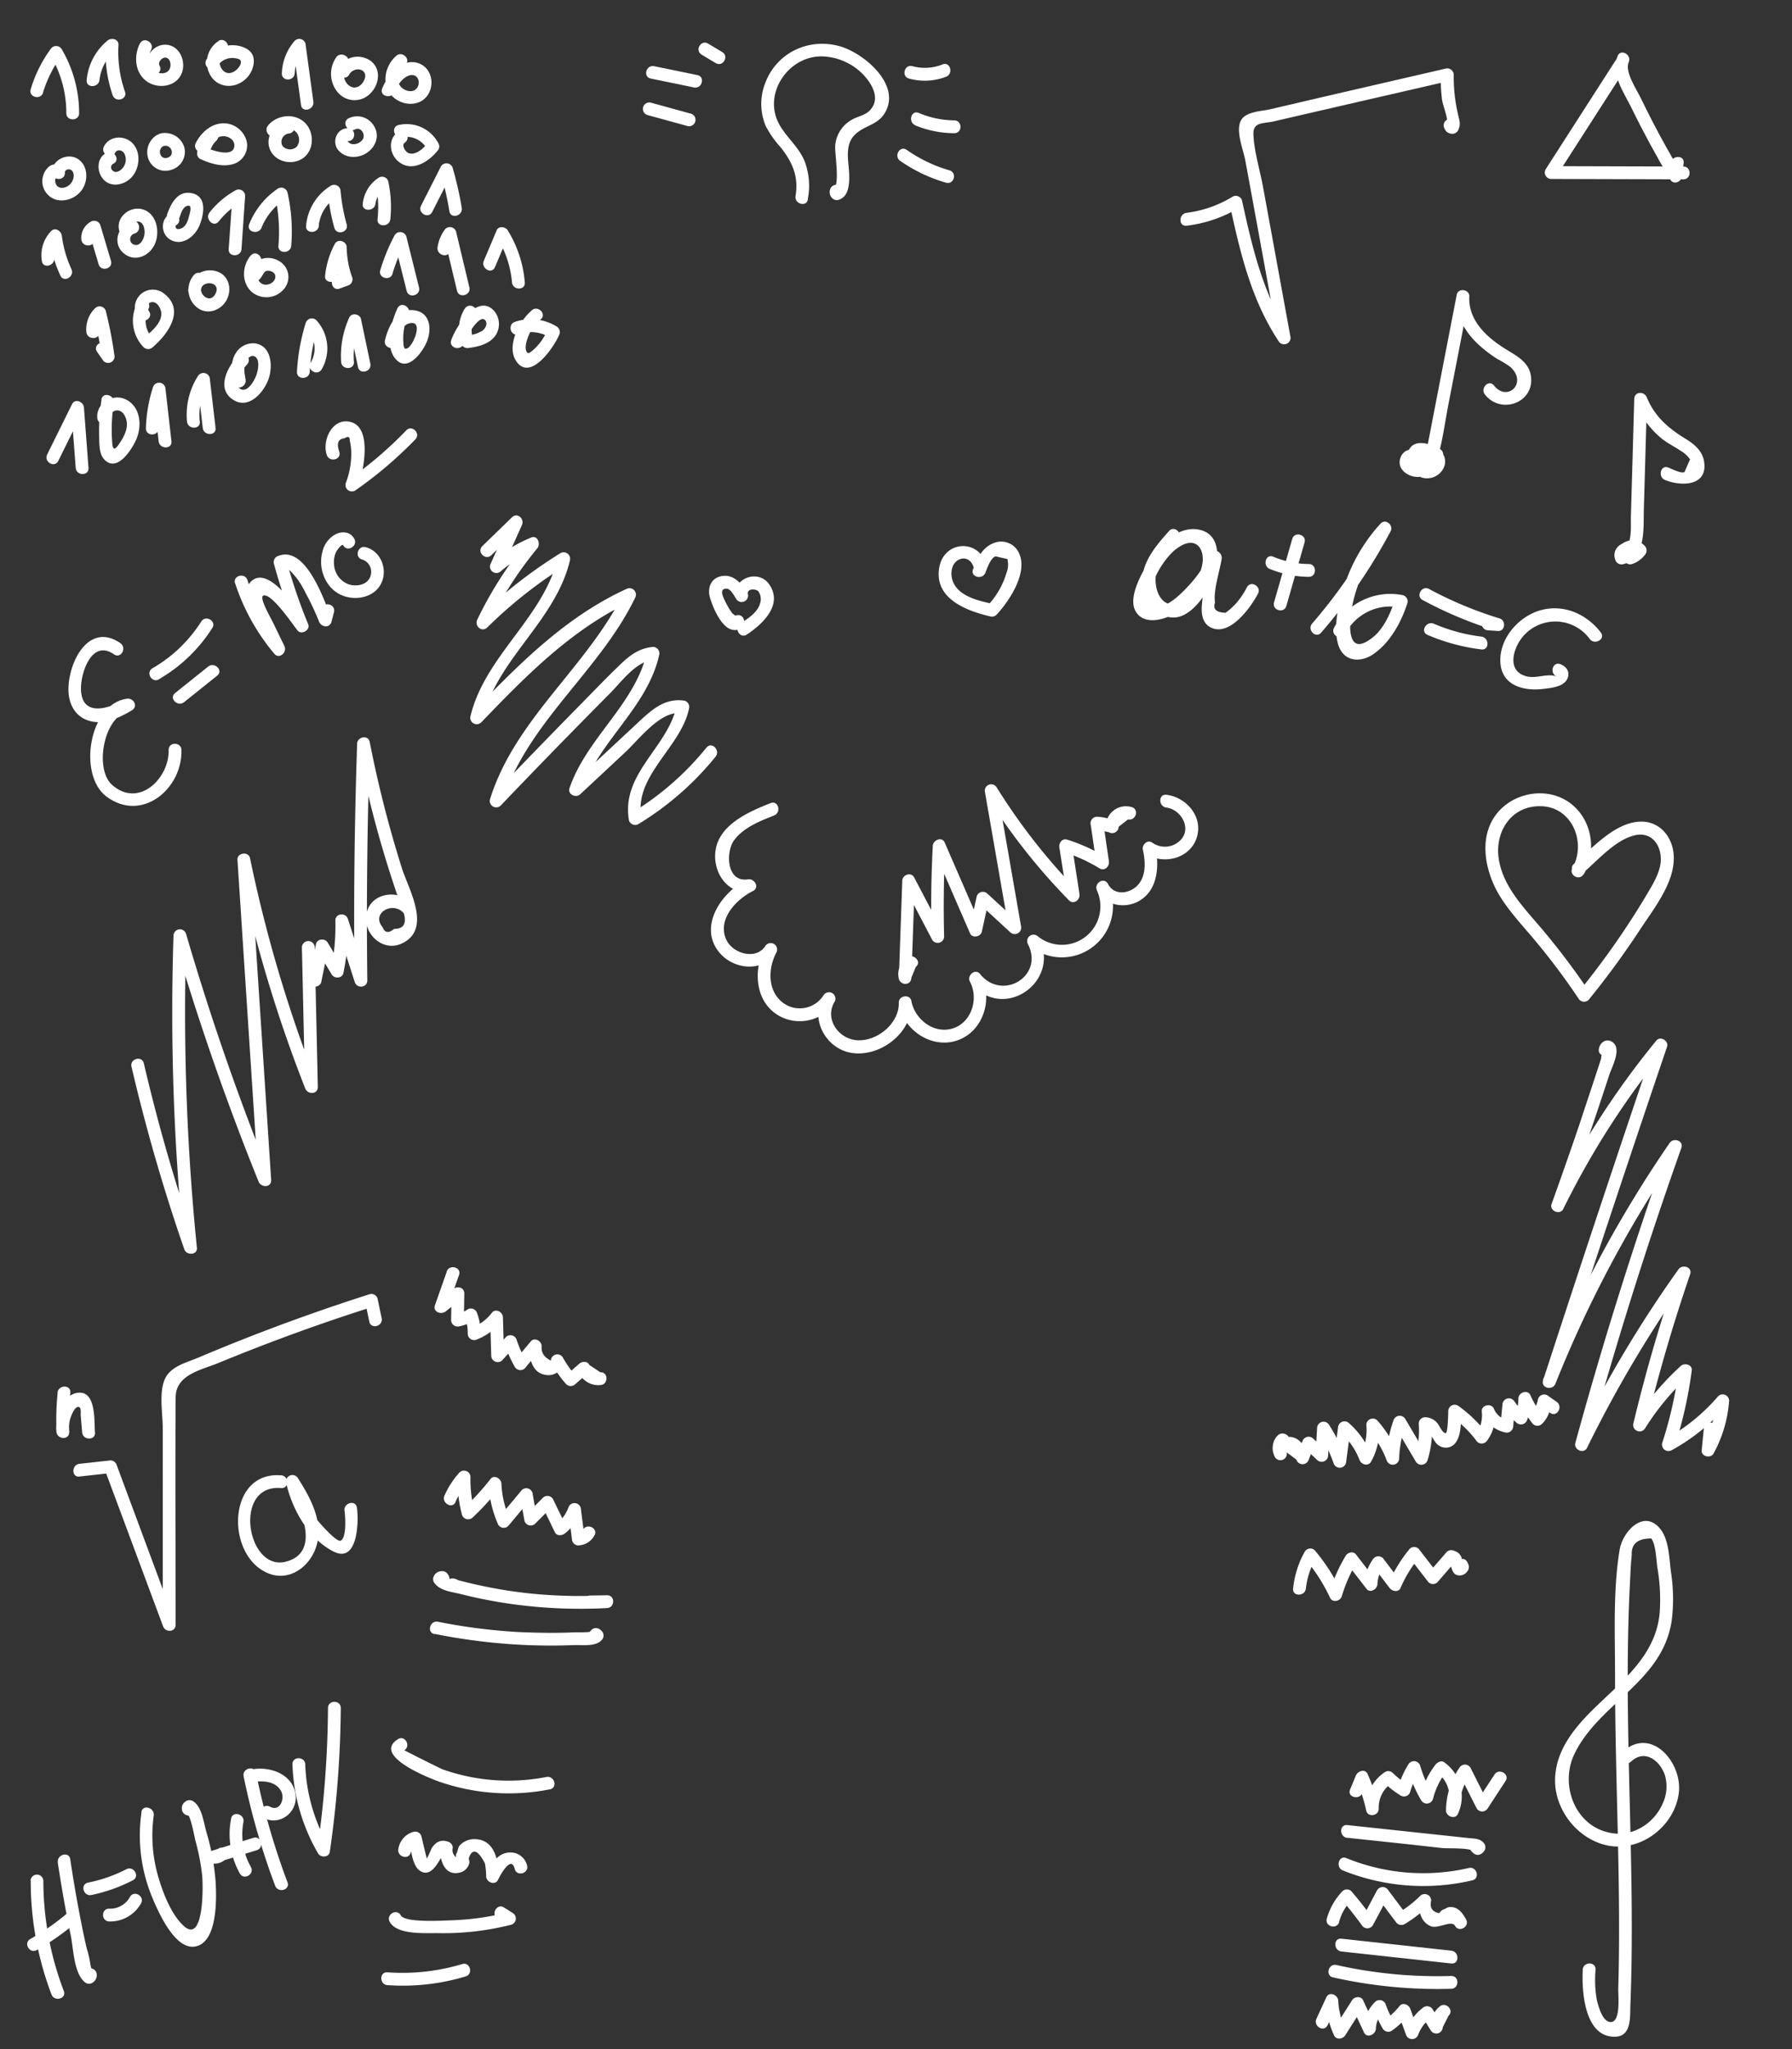 <svg xmlns="http://www.w3.org/2000/svg" viewBox="0 0 525 600"><rect x="0" y="0" width="525" height="600" fill="#333333" stroke="none"/><defs><style>.cls-1{fill:#fff;}.cls-2{fill:none;}</style></defs><title>piotrek</title><g id="Warstwa_2" data-name="Warstwa 2"><g id="Warstwa_1-2" data-name="Warstwa 1"><path class="cls-1" d="M35.37,188.38C26,181.85,20,193.93,20.05,201.93c0,3.61,1.49,7.15,4.94,8.72,4.57,2.07,9.65-.26,13.61-2.63,2-1.17.55-3.71-1.44-3.43-11.16,1.56-14.37,22.33-6,28.63,10.39,7.79,22.31-2.26,22-13.62-.06-2.41-3.81-2.42-3.75,0,.2,8.38-8.84,17.18-16.63,10.17-5.25-4.72-2.34-20.51,5.29-21.58l-1.44-3.43c-4.46,2.67-12.65,5.44-12.91-2.85-.15-4.8,3.12-14.91,9.68-10.31,2,1.39,3.86-1.86,1.89-3.24Z"/><path class="cls-1" d="M53.93,205.6l9.71-7.77c1.88-1.51-.78-4.15-2.65-2.65l-9.71,7.77c-1.88,1.51.78,4.15,2.65,2.65Z"/><path class="cls-1" d="M46.57,198.88a45.48,45.48,0,0,0,15.63-15c1.3-2-1.94-3.93-3.24-1.89a41.39,41.39,0,0,1-14.28,13.68c-2.09,1.21-.2,4.45,1.89,3.24Z"/><path class="cls-1" d="M68.91,170.85a61.57,61.57,0,0,0,11.47,20.59c1.45,1.72,3.82-.47,2.94-2.27L80,182.32c-.73-1.5-4.21-7.47-2.84-7.93,2.35-.79,8.4,8.18,10,10.21,1.13,1.44,3.84-.13,3.13-1.82a155.3,155.3,0,0,1-6.37-18.7L83,166.19c1.14-.53,3.56,2.66,4.2,3.47a27.92,27.92,0,0,1,2.29,3.88,77.07,77.07,0,0,1,4,8.52c.65,1.6,3.1,1.95,3.62,0l.73-2.79c.61-2.34-3-3.33-3.62-1l-.73,2.79h3.62c-2.14-5.33-7.67-22-16-18.1a1.89,1.89,0,0,0-.86,2.12,155.3,155.3,0,0,0,6.37,18.7l3.13-1.82c-2.44-3.13-10.83-16.55-16.09-11.8-2,1.79-1.33,4.57-.46,6.78,1.91,4.83,4.57,9.47,6.84,14.14L83,188.79a56.6,56.6,0,0,1-10.51-18.94c-.75-2.28-4.37-1.31-3.62,1Z"/><path class="cls-1" d="M103.79,157.77c-1.06-2-3.29-2.28-5.24-1.45a7.69,7.69,0,0,0-4.1,5.3c-1.27,4.71.74,10.24,5.22,12.46,4.19,2.07,10.2,1,12.17-3.6,1.71-4-.37-9.16-4.72-10.26-2.34-.59-3.34,3-1,3.62a3.78,3.78,0,0,1,2.36,5c-.91,2.53-4.17,3-6.43,2.23a6.62,6.62,0,0,1-4.18-5.66,7.29,7.29,0,0,1,.57-3.74c.25-.57,1.79-2.58,2.12-2,1.13,2.14,4.36.24,3.24-1.89Z"/><path class="cls-1" d="M99.4,132.24c-.62-1.73-.78-3.71,1.52-3.9q1.61-1,1.53.58a15.91,15.91,0,0,1,.45,3.54,23.81,23.81,0,0,1-1.63,9.08,1.89,1.89,0,0,0,2.75,2.12,119.8,119.8,0,0,0,17.66-15c1.68-1.74-1-4.39-2.65-2.65a114.85,114.85,0,0,1-16.9,14.44l2.75,2.12c1.51-4.11,4.39-17.29-2.12-19-5.43-1.43-8.5,5.48-7,9.7.81,2.25,4.43,1.28,3.62-1Z"/><path class="cls-1" d="M347.64,66.09A38.74,38.74,0,0,0,363,60.85l-2.75-1.12c3,14,6.32,28.09,14.35,40.18a1.88,1.88,0,0,0,3.43-1.44l-5.58-30.52L370,54.59c-.9-4.91-2.6-10.28-2.79-15.26-.14-3.69,2.91-3.09,5.88-3.77l7.61-1.76,13.32-3.07,30.44-7-2.37-1.81a50.2,50.2,0,0,0,.4,7.39c.22,1.58,2,5.86,1.36,7.07L426,35.5l.62.71-.86,2.12.29-.21c1.95-1.39.08-4.64-1.89-3.24l-.29.21a1.92,1.92,0,0,0-.86,2.12c.44,1.07.8,1.66,2,1.91a1.92,1.92,0,0,0,2.12-.86c.94-1.81.45-2.88,0-4.87a47.85,47.85,0,0,1-1.23-11.49,1.9,1.9,0,0,0-2.37-1.81L389.25,28l-17.12,4c-2.59.6-7.39.63-8.68,3.47-1.42,3.12.82,8.42,1.4,11.59L368,64.18l6.45,35.29L377.87,98c-7.85-11.83-11-25.6-14-39.29a1.89,1.89,0,0,0-2.75-1.12,34,34,0,0,1-13.5,4.73c-2.36.3-2.39,4.05,0,3.75Z"/><path class="cls-1" d="M342.48,155.51c-3.88,4.33-8.38,9.52-7.8,15.76.43,4.66,4.28,9.73,9.35,9.54,9.34-.34,18.92-23.58,7.13-25.74-5.3-1-10.26,3.26-13.1,7.22-2.56,3.57-7.65,11.81-5.55,16.31,2,4.33,7.75,3.2,11.11,1.33,6.27-3.48,11.08-9.44,14.11-15.83l-3.43-1.44c-.73,4.8-1.8,9.67-2.19,14.51-.19,2.35.07,5.12,2.37,6.43,5.62,3.18,12-5.79,14.06-9.75,1.13-2.13-2.1-4-3.24-1.89a22.5,22.5,0,0,1-3.17,4.71,20,20,0,0,1-3.09,2.76q-4.1-.13-3.07-3c-.58-3.48,1.41-9.32,1.94-12.81.29-1.9-2.43-3.54-3.43-1.44a34.67,34.67,0,0,1-5.79,8.82c-2,2.17-5.57,6-8.59,6.43-6.09.87-3.22-5-1.93-7.74a25.29,25.29,0,0,1,5.06-7.75,12.42,12.42,0,0,1,3.42-2.46c4.42-2,6.32,2.05,5.57,5.8-.71,3.59-3.23,10.84-7.5,11.64-5.47,1-7-6.17-5.79-9.79,1.11-3.47,3.84-6.36,6.2-9,1.61-1.79-1-4.45-2.65-2.65Z"/><path class="cls-1" d="M378.58,157.82l-5.33,18.59c-.67,2.32,3,3.32,3.62,1l5.33-18.59c.67-2.32-3-3.32-3.62-1Z"/><path class="cls-1" d="M372,166.58a30.17,30.17,0,0,0,11.43,2.32c2.41,0,2.42-3.72,0-3.75A27.45,27.45,0,0,1,373,163c-2.22-.93-3.19,2.7-1,3.62Z"/><path class="cls-1" d="M387.07,185.23a159.64,159.64,0,0,0,20.31-29.62c1-1.81-1.46-3.92-2.94-2.27a49.65,49.65,0,0,0-10.26,17.16c-1.8,5.23-3.83,12.95-2.07,18.41,1.54,4.79,6.33,5.26,10.16,2.68,5-3.39,8.27-9.42,10.06-15a1.89,1.89,0,0,0-1.31-2.31,18.64,18.64,0,0,0-20.18,9.52c-1.14,2.13,2.1,4,3.24,1.89A14.81,14.81,0,0,1,410,177.85l-1.31-2.31c-1.19,3.74-3.22,8.45-6.4,11-8.42,6.82-6.84-5.44-6.17-8.91A45,45,0,0,1,407.08,156l-2.94-2.27a155.31,155.31,0,0,1-19.72,28.86c-1.57,1.82,1.07,4.48,2.65,2.65Z"/><path class="cls-1" d="M418.16,185.88A57.8,57.8,0,0,0,434,190.16c2.39.3,2.37-3.46,0-3.75a51.41,51.41,0,0,1-13.92-3.77c-2.19-.94-4.11,2.29-1.89,3.24Z"/><path class="cls-1" d="M416.78,175.69a118,118,0,0,0,21.55,9l.5-3.68-2.93-.2c-2.41-.16-2.4,3.59,0,3.75l2.93.2c2.17.14,2.46-3.08.5-3.68a113,113,0,0,1-20.66-8.62c-2.12-1.14-4,2.09-1.89,3.24Z"/><path class="cls-1" d="M469,185.21c-4.12-5.36-10.75-8.37-17.5-6.57-6.56,1.75-12.41,8.4-11.93,15.44.46,6.66,6.77,8.32,12.46,7.65,2.27-.27,6-.55,7.14-2.95.94-2-.26-3.65-2.06-4.31-2.27-.84-3.24,2.78-1,3.62-2.9-1.07-6,.8-9.16-.13-5.62-1.66-3.56-8.2-.91-11.43a12.48,12.48,0,0,1,19.71.58c1.45,1.89,4.71,0,3.24-1.89Z"/><path class="cls-1" d="M38.53,312.36A531.48,531.48,0,0,0,54,365.82c.65,1.86,3.91,1.74,3.68-.5a688.59,688.59,0,0,1-3.09-91.37l-3.68.5Q61.55,310.83,75.76,346c.72,1.79,3.83,1.8,3.68-.5l-6.12-93.73-3.68.5a406.59,406.59,0,0,0,19.79,66.46c.72,1.84,3.73,1.77,3.68-.5L92.2,277.3a1.88,1.88,0,0,0-3.75,0A25.4,25.4,0,0,0,90.69,288c.64,1.47,3.12,1.05,3.43-.45l2.05-10.06-3.43.45,4.44,7.4c.78,1.3,3.1,1.19,3.43-.45a68.8,68.8,0,0,0,1.38-15.3l-3.68.5,5.62,17.47c.63,2,3.71,1.69,3.68-.5q-.42-34.67.76-69.32l-3.68.5c2.09,10.61,4.64,21.11,7.74,31.47q2.18,7.31,4.7,14.51a19.4,19.4,0,0,1,1.28,3.59q1,4.19-2.94,4.18-2.42,2-3.38-.49c-3.48-4.11,3-7.77,6.16-4.14,1.59,1.83,4.23-.84,2.65-2.65-3.84-4.42-12.18-3.57-13.52,2.74-1.22,5.75,4.64,11.42,10.26,8.85,9.08-4.15,2.1-15.79.09-22.12a337.71,337.71,0,0,1-9.42-36.94c-.42-2.14-3.61-1.54-3.68.5q-1.18,34.65-.76,69.32l3.68-.5-5.62-17.47c-.63-2-3.73-1.69-3.68.5A64.08,64.08,0,0,1,97,283.86l3.43-.45L96,276c-.78-1.31-3.09-1.18-3.43.45L90.5,286.53l3.43-.45a20.67,20.67,0,0,1-1.72-8.78H88.45l.91,40.94,3.68-.5a406.59,406.59,0,0,1-19.79-66.46c-.42-2.05-3.82-1.62-3.68.5l6.12,93.73,3.68-.5q-14.21-35.15-24.86-71.56a1.88,1.88,0,0,0-3.68.5,688.59,688.59,0,0,0,3.09,91.37l3.68-.5a531.48,531.48,0,0,1-15.46-53.46c-.55-2.35-4.16-1.35-3.62,1Z"/><path class="cls-1" d="M236.65,58.35a20.27,20.27,0,0,0-.84-10.92c-1.64-4.23-5.09-6.87-7.33-10.69-5.26-8.94,2.27-20.33,12.28-20.23a17.41,17.41,0,0,1,12.34,5.55c2.51,2.73,5.14,7.26,1.35,10.62-1.26,1.12-3.3,1.46-4.74,2.3a9.54,9.54,0,0,0-5,7.41c-.29,2.15,1.51,11.87-.52,12.73l2.27.29.32,1.07L245,57.85l.32,0c2.4-.13,2.42-3.88,0-3.75l-.32,0a1.92,1.92,0,0,0-1.81,1.38,2.47,2.47,0,0,0,.65,2.58,1.92,1.92,0,0,0,2.27.29c3.86-1.64,2.48-8.78,2.31-11.95-.26-5.1,1.3-7.22,5.61-9.3,1.86-.9,3.69-1.8,4.89-3.55,5.76-8.4-5.88-18.12-13.05-20.05-9.13-2.46-18.43,2-21.73,10.95a16.64,16.64,0,0,0,.19,12.44,29.25,29.25,0,0,0,4.33,6.19c3.47,4.34,5.36,8.59,4.41,14.29-.4,2.36,3.22,3.38,3.62,1Z"/><path class="cls-1" d="M464,256c3.82-6.76,2.5-15.85-3.82-20.71s-15.71-3.55-20.94,2.1c-6.36,6.88-4.37,17.4,0,24.72,3,4.92,7,9.1,10.65,13.48a199.84,199.84,0,0,1,12.58,16.81,1.89,1.89,0,0,0,2.94.38,249.35,249.35,0,0,0,15.06-20.56c4.06-6.21,10.41-14,9.87-21.88-.36-5.33-4.09-9.89-9.7-9.76-7.59.18-14.18,7.84-19.51,12.37-1.84,1.56.82,4.21,2.65,2.65,4.35-3.69,9.38-9.63,15.11-11s8.51,4.16,7.46,9c-.65,3-2.37,5.78-3.93,8.39a236.41,236.41,0,0,1-19.68,28.14l2.94.38a212.24,212.24,0,0,0-14.32-18.94c-4.95-5.82-10.8-11.8-12.2-19.63-1.51-8.38,3.73-16.41,12.78-15.85,8.86.54,12.8,10.85,8.75,18-1.19,2.1,2,4,3.24,1.89Z"/><path class="cls-1" d="M17.05,135l7.28-14.72-3.49-.95L22.18,137c.18,2.39,3.93,2.41,3.75,0l-1.34-17.69c-.13-1.7-2.6-2.75-3.49-.95l-7.28,14.72c-1.07,2.16,2.17,4.06,3.24,1.89Z"/><path class="cls-1" d="M29.75,117a57.46,57.46,0,0,0-.7,10.41c.07,2.12-.14,5.27,1.39,7,3.8,4.34,8.34-3,9.57-5.94,1.65-4,1.11-9.48-3.22-11.54-3.8-1.8-8.67,1.12-8.29,5.45.21,2.39,4,2.41,3.75,0a2.09,2.09,0,0,1,3-2c1.18.54,1.83,2.28,1.92,3.47.16,2.24-1.09,4.43-2.32,6.21-.89,1.28-1.75,2.17-1.95-.15-.1-1.24-.16-2.48-.17-3.73a52.12,52.12,0,0,1,.6-8.17c.35-2.36-3.26-3.38-3.62-1Z"/><path class="cls-1" d="M46.5,125.36a39.35,39.35,0,0,1,1.93-11l-3.68-.5,1.73,15.36c.27,2.37,4,2.4,3.75,0L48.49,113.9a1.88,1.88,0,0,0-3.68-.5,43,43,0,0,0-2.06,12c-.08,2.41,3.67,2.41,3.75,0Z"/><path class="cls-1" d="M58.53,123.48A17.68,17.68,0,0,1,61.23,112l-3.49-.95,1.66,14.25c.28,2.37,4,2.4,3.75,0l-1.66-14.25a1.89,1.89,0,0,0-3.49-.95,21,21,0,0,0-3.21,13.33c.23,2.38,4,2.41,3.75,0Z"/><path class="cls-1" d="M69.73,104.06c-3,3.36-6.61,9.8-1.29,13.08,4.65,2.87,9.19-2.6,10.39-6.63,1.07-3.62.62-9.08-3.9-9.94a5.89,5.89,0,0,0-5.85,2.83c-1.69,2.65-1.24,5.82-.75,8.74.4,2.37,4,1.37,3.62-1-.26-1.55-.65-3.4-.09-4.94.42-1.15,1.9-2.77,3.15-1.54,1.09,1.08.59,3.59.21,4.84-.49,1.63-2.75,5.91-5,4.26-2.48-1.79,1-5.73,2.19-7.07,1.59-1.81-1.05-4.47-2.65-2.65Z"/><path class="cls-1" d="M90.74,108.85A54.51,54.51,0,0,1,93.17,95.6L90,96.42a8.31,8.31,0,0,1,1,9.83c-1.21,2.09,2,4,3.24,1.89a12.17,12.17,0,0,0-1.56-14.37,1.89,1.89,0,0,0-3.13.83A58.66,58.66,0,0,0,87,108.85c-.13,2.41,3.62,2.4,3.75,0Z"/><path class="cls-1" d="M103.69,106a23.23,23.23,0,0,1,1.88-11.14l-3.43-.45,2.74,13.06c.5,2.36,4.11,1.36,3.62-1l-2.74-13.06c-.31-1.49-2.77-1.92-3.43-.45a27.15,27.15,0,0,0-2.39,13c.16,2.39,3.91,2.41,3.75,0Z"/><path class="cls-1" d="M116.45,90.26c-1.81,3.88-3.74,10.95-.66,14.73,3.48,4.28,7.87-1.7,9.19-4.76,1.53-3.54,1.26-8.58-3.41-9.35-5.3-.87-7.73,4.53-8.78,8.7-.59,2.34,3,3.34,3.62,1,.5-2,1.08-5.23,3.41-5.87,3.27-.9,2.32,2.86,1.53,4.5a7.47,7.47,0,0,1-1.63,2.55c-1.45,1-1.48-.33-1.56-1.74a16.15,16.15,0,0,1,1.54-7.87c1-2.17-2.22-4.08-3.24-1.89Z"/><path class="cls-1" d="M136.14,90.39a12.11,12.11,0,0,0-1.07,10.18,2,2,0,0,0,2.31,1.31c2.85-.39,6.07-1.16,7.81-3.69a6,6,0,0,0-.24-6.93c-4.85-5.83-11.44,4.37-12.76,8.37-.76,2.3,2.86,3.28,3.62,1,.42-1.28,4.69-9.14,6.41-6.76.74,1-.08,2.37-.92,3a11,11,0,0,1-4.91,1.43l2.31,1.31a8.43,8.43,0,0,1,.69-7.29c1.23-2.08-2-4-3.24-1.89Z"/><path class="cls-1" d="M155.79,90.89c-3.61,3-7.84,10.78-4.25,15.28,4.18,5.23,10.83-4.7,12.22-8a1.93,1.93,0,0,0-.67-2.57,14.57,14.57,0,0,0-12.22-1.36c-2.28.75-1.3,4.38,1,3.62a10.89,10.89,0,0,1,9.33,1l-.67-2.57a17.27,17.27,0,0,1-2.66,4.49,16.74,16.74,0,0,1-1.72,1.74c-1,.84-1.55,1.33-2,.18-.51-1.4.47-4,1.08-5.24a12,12,0,0,1,3.19-3.95c1.85-1.56-.82-4.2-2.65-2.65Z"/><path class="cls-1" d="M12.59,27.13a35.81,35.81,0,0,1,5.48-10.86H14.83a33,33,0,0,1,4.6,16.86c0,2.41,3.76,2.42,3.75,0a36.92,36.92,0,0,0-5.12-18.75,1.9,1.9,0,0,0-3.24,0A38.78,38.78,0,0,0,9,26.13c-.71,2.31,2.91,3.3,3.62,1Z"/><path class="cls-1" d="M29.14,23.42a13.26,13.26,0,0,1,5-8.9L31,13.2a37.84,37.84,0,0,0,2,14.66c.77,2.27,4.4,1.3,3.62-1A35.05,35.05,0,0,1,34.71,13.2c.11-1.78-2.05-2.26-3.2-1.33a17,17,0,0,0-6.12,11.55c-.27,2.39,3.48,2.37,3.75,0Z"/><path class="cls-1" d="M41,12.69C39.1,16.42,39.47,21.53,43.25,24c3.32,2.15,8.47,1.36,10-2.58,1.35-3.4-.59-8.12-4.6-8.33s-7.1,4.39-5.15,8c1.16,2.12,4.4.23,3.24-1.89C46.12,18,47.83,16.36,49,17s1.26,2.87.31,3.77c-1.25,1.18-3.48.74-4.59-.39-1.49-1.52-1.37-4-.46-5.77,1.1-2.14-2.13-4-3.24-1.89Z"/><path class="cls-1" d="M64.05,12a7.43,7.43,0,0,0-2.61,9.68c1.92,3.88,6.73,4.49,10,1.9a7.5,7.5,0,0,0,2.89-5.05c.24-2.5-.95-3.94-3.23-4.78A9,9,0,0,0,60.4,17.58a1.88,1.88,0,0,0,3.24,1.89,5.13,5.13,0,0,1,5-2.46c.85.1,1.82.28,1.93,1,.14,1-.94,2.21-1.66,2.72-3.82,2.71-6.39-3.57-3-5.52,2.09-1.21.2-4.45-1.89-3.24Z"/><path class="cls-1" d="M86.36,21.47A11,11,0,0,1,89,14.59l-3.13-.83,2.32,17c.33,2.38,3.94,1.37,3.62-1l-2.32-17a1.88,1.88,0,0,0-3.13-.83,15.15,15.15,0,0,0-3.78,9.53c-.11,2.41,3.64,2.41,3.75,0Z"/><path class="cls-1" d="M98.51,16.79a8.42,8.42,0,0,0,.29,10.06,6.43,6.43,0,0,0,9.69.52c2.62-2.57,3.3-7.1.12-9.53a6.57,6.57,0,0,0-9.54,2.09c-1.13,2.13,2.1,4,3.24,1.89.74-1.39,2.9-2.1,4.17-.9s0,3.57-1.33,4.33c-1.61.92-3.21,0-4-1.57a4.74,4.74,0,0,1,.55-5c1.45-1.93-1.8-3.8-3.24-1.89Z"/><path class="cls-1" d="M116.11,16.33c-3.4,2.9-4.53,8.47-1.17,11.87,2.87,2.9,8.25,3.18,10.53-.6,2.08-3.45.64-8.36-3.51-9.28-4.72-1-8.46,3.79-10,7.6-.9,2.24,2.73,3.21,3.62,1,.76-1.9,2.46-4.46,4.63-4.9s3.12,2,2,3.68-3.72,1-4.82-.34c-1.68-2.07-.42-4.88,1.35-6.39s-.82-4.21-2.65-2.65Z"/><path class="cls-1" d="M29.08,97.19a5,5,0,0,1,1.47-4.29l-3.13-.83a120.92,120.92,0,0,1,2.46,12.84l3.43-1.44-1.63-2.34c-1.37-2-4.62-.1-3.24,1.89l1.63,2.34a1.88,1.88,0,0,0,3.43-1.44A120.92,120.92,0,0,0,31,91.07a1.89,1.89,0,0,0-3.13-.83,8.61,8.61,0,0,0-2.57,6.95c.2,2.39,4,2.41,3.75,0Z"/><path class="cls-1" d="M40.27,88.59a11.22,11.22,0,0,0,1.81,13.09,1.92,1.92,0,0,0,2.65,0c4.41-3.79,9.62-10.84,3.36-15.69a5.26,5.26,0,0,0-7.65,7.07c1.32,2,4.57.13,3.24-1.89-.75-1.14-.39-3,1.33-2.68,1.28.21,2.21,2.1,2.25,3.24.12,3-3.16,5.54-5.19,7.29h2.65a7.35,7.35,0,0,1-1.22-8.55c1.11-2.14-2.12-4-3.24-1.89Z"/><path class="cls-1" d="M56.86,80.46a6.63,6.63,0,0,0,.61,9.36c3,2.67,7.42,1.19,9.06-2.27s.13-7.56-3.76-8.27a6.4,6.4,0,0,0-7.61,5.43c-.28,2.39,3.48,2.37,3.75,0,.31-2.72,6-2.31,4.23,1.26s-5.83-.54-3.64-2.85c1.66-1.75-1-4.41-2.65-2.65Z"/><path class="cls-1" d="M73.46,74.79c-2.44,2.94-2.81,7.54,0,10.42a6.68,6.68,0,0,0,9.6-.43,5.39,5.39,0,0,0-1.57-8.49,6.2,6.2,0,0,0-4.88-.46,4.71,4.71,0,0,0-1.93,1.28,6.48,6.48,0,0,0-.71,1q-.19.36-.4.72,2.5.4,1.37,1.91l-1.33.55L73,81.16c2,1.31,3.92-1.94,1.89-3.24-2.77-1.77-4.64,2.88-2.11,4.37a2.89,2.89,0,0,0,3.66-1c.76-.94.91-2.2,2.37-2,2.84.42,2.16,3.43-.25,4-3.28.72-4.14-3.76-2.44-5.81,1.53-1.84-1.11-4.51-2.65-2.65Z"/><path class="cls-1" d="M99,80.7a20.45,20.45,0,0,1,2.32-7.4l-3.49-.95a31,31,0,0,0,1.78,9.9L100.9,80l-2.4.88c-2.25.82-1.28,4.45,1,3.62l2.4-.88a1.9,1.9,0,0,0,1.31-2.31,27.74,27.74,0,0,1-1.65-8.91c0-1.79-2.59-2.64-3.49-.95a25.35,25.35,0,0,0-2.83,9.29c-.26,2.4,3.49,2.38,3.75,0Z"/><path class="cls-1" d="M115,80.11a51.19,51.19,0,0,1,3.84-9.36l-3.43-.45,3.73,14.87c.59,2.34,4.2,1.35,3.62-1L119.06,69.3a1.9,1.9,0,0,0-3.43-.45,56.18,56.18,0,0,0-4.22,10.26c-.69,2.32,2.92,3.31,3.62,1Z"/><path class="cls-1" d="M131.87,73.43a9.49,9.49,0,0,1,1.6-4.14L130,68.84l3.89,16.28c.56,2.35,4.18,1.35,3.62-1l-3.89-16.28a1.9,1.9,0,0,0-3.43-.45,11.8,11.8,0,0,0-2,5c-.36,2.36,3.26,3.38,3.62,1Z"/><path class="cls-1" d="M145,78.25l3.76-8.91H145.5A30.12,30.12,0,0,1,150,82.68c.21,2.39,4,2.41,3.75,0a34.34,34.34,0,0,0-5-15.24c-.66-1.07-2.66-1.37-3.24,0l-3.76,8.91c-.93,2.2,2.3,4.11,3.24,1.89Z"/><path class="cls-1" d="M477.87,515.81c4.21-4,8.87.2,10,4.36a11.85,11.85,0,0,1-.74,7.91c-2.37,5.46-8.06,9.41-14.12,8.78-11.24-1.18-16.33-13.94-11.7-23.39,7.3-14.9,25.58-20.92,28.41-38.68a50.63,50.63,0,0,0-.19-14.55c-.51-3.9-.54-9.44-3.19-12.64-4.86-5.86-11,1-11.83,6.16-2,12.08-1.34,25.19-1.35,37.41,0,12.54.31,25.09.61,37.62.34,14.19.68,28.38.54,42.58q-.05,5.44-.21,10.88c-.06,2,.85,10-2.33,9.83-2.34-.15-3.61-4.87-4-6.76a34.11,34.11,0,0,1-.32-8.59c.14-2.41-3.61-2.4-3.75,0-.34,6,.39,20.07,9.67,19.64,4.67-.22,4.15-5.88,4.28-9.18.3-7.58.41-15.17.41-22.76,0-30.69-1.89-61.38-.9-92.07q.16-4.94.42-9.88c.11-2,.16-4,.36-5.93l.11-1.4q-.17-4.68,5.71-4.67c1.36,1.71,1.48,6.43,1.79,8.48a54.38,54.38,0,0,1,.66,13.6c-1.26,12-10.41,19.2-18.48,27-6,5.77-11.92,12.59-12.14,21.34-.23,8.95,6.51,17.61,15.3,19.46,9.73,2.05,19.74-5.61,20.95-15.37,1.11-8.94-8.23-19.85-16.65-11.83-1.75,1.67.9,4.31,2.65,2.65Z"/><path class="cls-1" d="M15.89,75.45a6.13,6.13,0,0,1,1.68-5.06l-3.2-1.33a39.26,39.26,0,0,0,3.32,11.64c1,2.19,4.24.29,3.24-1.89a33.32,33.32,0,0,1-2.81-9.75c-.19-1.48-2-2.64-3.2-1.33a10.17,10.17,0,0,0-2.65,8.71c.33,2.38,3.95,1.37,3.62-1Z"/><path class="cls-1" d="M27.57,70.1a1.75,1.75,0,0,1,1-2L25.8,67l3.09,10.38c.69,2.31,4.31,1.32,3.62-1L29.42,66a1.9,1.9,0,0,0-2.75-1.12,5.39,5.39,0,0,0-2.84,5.19c.18,2.39,3.93,2.41,3.75,0Z"/><path class="cls-1" d="M38.49,64.77c-4,1.28-5.66,6.48-2.27,9.37s7.91.71,9.33-3.14c1.3-3.53.21-8.69-3.92-9.74-3.7-.94-7.69,2.37-6.72,6.2.59,2.34,4.21,1.35,3.62-1-.28-1.12,1.41-1.81,2.3-1.52,1.52.51,1.7,2.77,1.42,4.06s-1.31,3.21-3,2.64a1.71,1.71,0,0,1,.2-3.27c2.29-.74,1.31-4.36-1-3.62Z"/><path class="cls-1" d="M49.73,62.66c-2.79,1.62-2.61,5.87.12,7.5,3.54,2.11,7.35-1,8.63-4.21,1.21-3.07,2.26-8.21-2-9.32s-6.36,2.8-7.5,6.07c-.8,2.28,2.82,3.26,3.62,1,.38-1.08.85-2.87,2.05-3.36,1.87-.77,1,2,.75,2.87-.33,1.35-.84,3.06-2.25,3.65-.44.19-1.14.4-1.52,0-.24-.26-.29-.77,0-.93,2.09-1.21.2-4.45-1.89-3.24Z"/><path class="cls-1" d="M64.08,64.86A22.89,22.89,0,0,1,70.92,59L68.1,57.35,67,72.93c-.17,2.41,3.59,2.4,3.75,0l1.07-15.58A1.89,1.89,0,0,0,69,55.73a25.46,25.46,0,0,0-7.6,6.47c-1.48,1.87,1.16,4.55,2.65,2.65Z"/><path class="cls-1" d="M76.62,66.66a18.31,18.31,0,0,1,6.71-8.24L80.57,57.3a48.23,48.23,0,0,1,1,14.66c-.2,2.41,3.55,2.39,3.75,0a51.61,51.61,0,0,0-1.11-15.65,1.89,1.89,0,0,0-2.75-1.12A22.77,22.77,0,0,0,73,65.67c-.91,2.23,2.71,3.2,3.62,1Z"/><path class="cls-1" d="M93.37,66.11a11.35,11.35,0,0,1,5.48-8.55L96,55.95A59.48,59.48,0,0,0,97.95,66.7c.64,2.32,4.26,1.34,3.62-1a54,54,0,0,1-1.79-9.75A1.9,1.9,0,0,0,97,54.33a15.31,15.31,0,0,0-7.33,11.78c-.24,2.4,3.51,2.38,3.75,0Z"/><path class="cls-1" d="M110,59.65a6.27,6.27,0,0,1,2.88-4.45l-2.75-1.12a32.77,32.77,0,0,1,.48,10.1c-.25,2.4,3.5,2.38,3.75,0a36,36,0,0,0-.61-11.1A1.89,1.89,0,0,0,111,52a10.34,10.34,0,0,0-4.73,7.69C106,62,109.73,62,110,59.65Z"/><path class="cls-1" d="M126.61,62.1l5.83-11.49L129,50.17a101.62,101.62,0,0,1,2.66,11.69c.4,2.38,4,1.37,3.62-1a101.62,101.62,0,0,0-2.66-11.69,1.9,1.9,0,0,0-3.43-.45l-5.83,11.49c-1.09,2.15,2.14,4,3.24,1.89Z"/><path class="cls-1" d="M14.78,48.45A5.65,5.65,0,0,0,14,57c2.7,2.82,7.33,1.82,9.65-.95s2.32-7.63-1-9.6c-3-1.78-7.57.44-7.4,4.13.12,2.4,3.87,2.42,3.75,0-.05-1.09,1.54-1.3,2.14-.54.93,1.18.3,3.09-.7,4s-2.62,1.41-3.65.45c-.69-.64-.94-2.17-.06-2.75,2-1.33.13-4.58-1.89-3.24Z"/><path class="cls-1" d="M31.28,44.73c-2.8,1.25-3,5-1.41,7.26,2.12,3.09,6.37,2.42,8.68-.08s2.87-7.11.39-9.85c-2.31-2.56-6.85-2.41-8.49.84-1.08,2.15,2.15,4.05,3.24,1.89.61-1.21,2.11-.9,2.73.17a3.85,3.85,0,0,1-.52,4.3c-.67.78-2,1.6-2.9.69a1.21,1.21,0,0,1,.17-2c2.2-1,.3-4.21-1.89-3.24Z"/><path class="cls-1" d="M48,42.75c2.27-.55,3.45,2.83.93,3.48-2,.52-2.83-2.32-1.25-3.34,2-1.3.15-4.54-1.89-3.24a5.88,5.88,0,0,0-2.27,7,5.3,5.3,0,0,0,6.71,3.06,5.47,5.47,0,0,0,3.78-6.54,5.92,5.92,0,0,0-7-4.08c-2.34.57-1.35,4.18,1,3.62Z"/><path class="cls-1" d="M60.73,38.56a10.18,10.18,0,0,0-3,6.37,1.8,1.8,0,0,0,.93,1.62c2.77,1.25,6,2.32,9.08,1.64a5.72,5.72,0,0,0,4.59-6.53,7,7,0,0,0-6.78-5.56c-3.63,0-6.59,2.66-8.18,5.74-1.11,2.14,2.13,4,3.24,1.89A6.87,6.87,0,0,1,64.51,40c1.74-.5,4.26.6,4.15,2.7-.19,3.55-6.39,1.37-8.11.59l.93,1.62a6.07,6.07,0,0,1,1.9-3.71c1.72-1.7-.94-4.35-2.65-2.65Z"/><path class="cls-1" d="M84.55,35.35c-4.1.25-7.12,4.73-5.38,8.6,1.56,3.47,6.32,4.51,9.42,2.49,3.45-2.25,3.61-7.52.86-10.38-3-3.08-8.26-2.51-10.91.67-1.53,1.84,1.11,4.51,2.65,2.65a4,4,0,0,1,5-1.17A3.29,3.29,0,0,1,86.9,43a2.92,2.92,0,0,1-4.13-.25,2.48,2.48,0,0,1,1.78-3.66c2.4-.14,2.41-3.9,0-3.75Z"/><path class="cls-1" d="M101.95,37.55c-3.37,0-4.91,4.11-2.74,6.54s5.95,2.33,8.44.55,3.58-4.92,2-7.6a5.7,5.7,0,0,0-7.57-2.37C100,35.8,101.88,39,104,37.91c1.71-.91,3.2,1.48,2.26,2.91a3.34,3.34,0,0,1-2.41,1.39,2.53,2.53,0,0,1-1.28-.2s-1-.7-.62-.7c2.41,0,2.42-3.74,0-3.75Z"/><path class="cls-1" d="M116.66,38.56c-3.19,2.24-2.59,6.85.41,9,4,2.93,8.85-.46,11.36-3.72a1.86,1.86,0,0,0,0-1.89,10.49,10.49,0,0,0-11.63-5.35c-2.36.52-1.36,4.13,1,3.62a6.71,6.71,0,0,1,7.39,3.63V42c-1.11,1.45-3.57,3.71-5.61,2.78-.8-.36-2.05-2.24-1-3,2-1.38.09-4.63-1.89-3.24Z"/><path class="cls-1" d="M23.29,432.34l9.09-1L30.57,430l17.21,46.21c.71,1.9,3.68,1.74,3.68-.5,0-22.17-.15-44.34,0-66.5,0-6.65,7.3-8,12.45-10.08q7.44-3.07,15-5.94,15.06-5.72,30.42-10.59L107,381.26l1.19,5.72c.49,2.36,4.11,1.36,3.62-1l-1.19-5.72a1.89,1.89,0,0,0-2.31-1.31q-17.15,5.47-34,12-8.18,3.17-16.25,6.59c-3.45,1.46-8.12,2.53-9.77,6.29-1.77,4.05-.61,10-.61,14.33V437l0,38.71,3.68-.5L34.19,429a1.92,1.92,0,0,0-1.81-1.38l-9.09,1c-2.37.26-2.4,4,0,3.75Z"/><path class="cls-1" d="M82.39,432c-16-1.35-16.4,23.92-3.56,28.78,5.6,2.12,11-1.4,13.29-6.54,3.31-7.47-.85-15.15-4.84-21.43a1.88,1.88,0,0,0-3.43,1.44c1.71,7.66,6.62,16.52,14,20.12,7,3.4,7.31-8.92,6.71-12.94-.36-2.38-4-1.37-3.62,1,.2,1.31.72,8-1.2,8.71-1.06.39-5.17-4.18-5.85-4.94a28.44,28.44,0,0,1-6.43-12.94L84,434.67c3.59,5.65,10.69,19.95-.4,22.64-11.27,2.73-15.47-22.79-1.25-21.59,2.4.2,2.39-3.55,0-3.75Z"/><path class="cls-1" d="M16.89,407.82a76.63,76.63,0,0,0-.32,11.44h3.75a9.19,9.19,0,0,1,.24-3.79c.25-.82,1.12-3.13,2.08-3.46,1.23-.43,1,1.53,1,2.36l.43,5.05c.2,2.39,4,2.41,3.75,0-.27-3.16.45-12.13-4.91-11.61-4.82.47-6.83,7.49-6.38,11.44.26,2.34,3.86,2.46,3.75,0a76.63,76.63,0,0,1,.32-11.44c.25-2.4-3.5-2.38-3.75,0Z"/><path class="cls-1" d="M9,550.61A93.66,93.66,0,0,0,15.08,584c.85,2.23,4.47,1.27,3.62-1a90.77,90.77,0,0,1-6-32.35,1.88,1.88,0,0,0-3.75,0Z"/><path class="cls-1" d="M16.93,545.41c1.08,7.13,2.33,14.23,3.8,21.3.81,3.91.86,11.41,4.39,13.9a1.83,1.83,0,0,0,1.89,0,2.56,2.56,0,0,0,1.34-2.37A1.92,1.92,0,0,0,27,576.43l-.33-.13c-2.25-.88-3.22,2.75-1,3.62L26,580l-1.38-1.81,2.33-1-.46-1.91a28.6,28.6,0,0,0-1.09-4.79q-1-4.32-1.82-8.66c-1.14-5.79-2.13-11.61-3-17.44-.36-2.38-4-1.37-3.62,1Z"/><path class="cls-1" d="M10.77,571a74.41,74.41,0,0,0,11.85-8.36c1.83-1.58-.83-4.22-2.65-2.65a69.43,69.43,0,0,1-11.09,7.77c-2.1,1.19-.21,4.43,1.89,3.24Z"/><path class="cls-1" d="M32,562.63a10.37,10.37,0,0,0,9.31-5.29c1.18-2.11-2.05-4-3.24-1.89A6.61,6.61,0,0,1,32,558.88c-2.41-.07-2.41,3.68,0,3.75Z"/><path class="cls-1" d="M26.77,554.88a47,47,0,0,0,12.15-4.31c2.15-1.1.25-4.34-1.89-3.24a43.32,43.32,0,0,1-11.25,3.93c-2.36.48-1.36,4.1,1,3.62Z"/><path class="cls-1" d="M41.46,530.6A47.21,47.21,0,0,0,44.36,555c1.68,4.12,6.58,15.69,12.52,15,7-.81,6.59-14.48,6.27-19.22a69.29,69.29,0,0,0-2.71-14.44c-.79-2.76-1.29-7.44-4-9a2,2,0,0,0-2.27.29,2.23,2.23,0,0,0-.88,2.06,1.93,1.93,0,0,0,1.38,1.81l.32.1c2.31.71,3.3-2.91,1-3.62l-.32-.1L57,529.68l-.22.6-2.27.29c1.38.8,2.39,7.08,2.76,8.48a65.11,65.11,0,0,1,1.95,10c.33,3.17.54,20.23-5.35,14.92-3.77-3.39-6.21-9.95-7.57-14.64a43.05,43.05,0,0,1-1.26-17.71c.32-2.36-3.3-3.38-3.62-1Z"/><path class="cls-1" d="M67.7,532.57a23.58,23.58,0,0,0,2.56,16c1.17,2.11,4.41.22,3.24-1.89a19.44,19.44,0,0,1-2.18-13.16c.44-2.36-3.17-3.37-3.62-1Z"/><path class="cls-1" d="M63.65,541.51l-1.29.39.5,3.68,12.36-3.82c2.3-.71,1.32-4.33-1-3.62L61.87,542a1.88,1.88,0,0,0,.5,3.68,4.75,4.75,0,0,0,3.94-1.49c1.75-1.67-.91-4.32-2.65-2.65Z"/><path class="cls-1" d="M71.38,520.16a210.4,210.4,0,0,0,9.23,32c.84,2.24,4.47,1.27,3.62-1a210.4,210.4,0,0,1-9.23-32c-.48-2.36-4.1-1.36-3.62,1Z"/><path class="cls-1" d="M74.44,521.73c2.85-.37,6.4-.1,7.93,2.76,1.16,2.17-.33,6.16-3.27,4.53-2.11-1.17-4,2.06-1.89,3.24,4.55,2.53,9.87-1.43,9.42-6.44-.55-6-6.87-8.52-12.18-7.83-2.36.31-2.39,4.06,0,3.75Z"/><path class="cls-1" d="M85.68,516.64a55.5,55.5,0,0,0,7.51,26.07c.74,1.27,3.19,1.22,3.43-.45a307.63,307.63,0,0,0,3.22-42.13c0-2.41-3.73-2.42-3.75,0A300.43,300.43,0,0,1,93,541.27l3.43-.45a51.24,51.24,0,0,1-7-24.18c-.09-2.41-3.84-2.42-3.75,0Z"/><path class="cls-1" d="M473.29,17.73,452.82,49.58a1.89,1.89,0,0,0,1.62,2.82l38.74.11c2.41,0,2.42-3.74,0-3.75l-38.74-.11,1.62,2.82,20.47-31.85c1.31-2-1.94-3.92-3.24-1.89Z"/><path class="cls-1" d="M473.94,16.38c-2.25,5.07,1.79,10.65,4,15.15,3.48,7.15,7.29,14.12,11.35,21,1,1.74,3.28.79,3.49-.95l.48-3.83c.3-2.39-3.45-2.37-3.75,0L489,51.54l3.49-.95c-2.92-4.92-5.73-9.91-8.36-15q-1.75-3.39-3.41-6.82c-1.17-2.42-4.78-7.77-3.57-10.51,1-2.19-2.26-4.1-3.24-1.89Z"/><path class="cls-1" d="M382.58,465.19a22.8,22.8,0,0,1,2.91-8.91l-2.94.38a51.48,51.48,0,0,1,7.12,11.2c.72,1.52,3,1,3.43-.45a42.46,42.46,0,0,1,4.43-10l-2.94.38,5.75,7.43c1.08,1.4,3.12.11,3.2-1.33a9.88,9.88,0,0,1,1.92-5.39H402.2l4.88,6.45c.74,1,2.6,1.44,3.24,0a37.13,37.13,0,0,1,5.32-8.76H413l5.49,7.09a1.88,1.88,0,0,0,2.65,0l5.36-6.19-2.27.29c1.17.52.78,3,2.4,3.74a2.69,2.69,0,0,0,3.19-.94,2,2,0,0,0,.29-2.27l-.23-.48c-1.06-2.17-4.3-.27-3.24,1.89l.23.48.29-2.27c.94-1.09,1.54-.8.57-2.3a3.12,3.12,0,0,0-1.62-1.09,1.94,1.94,0,0,0-2.27.29l-5.36,6.19h2.65l-5.49-7.09a1.88,1.88,0,0,0-2.65,0,40.66,40.66,0,0,0-5.91,9.52h3.24l-4.88-6.45a1.91,1.91,0,0,0-3.24,0,13.44,13.44,0,0,0-2.43,7.28l3.2-1.33-5.75-7.43c-.76-1-2.39-.54-2.94.38a46.23,46.23,0,0,0-4.81,10.91l3.43-.45a55.49,55.49,0,0,0-7.7-12,1.89,1.89,0,0,0-2.94.38,27.74,27.74,0,0,0-3.42,10.8c-.27,2.39,3.48,2.38,3.75,0Z"/><path class="cls-1" d="M133.43,439.84a21.72,21.72,0,0,1,3.81-6l-3.2-1.33a39.89,39.89,0,0,0,1.3,11,1.89,1.89,0,0,0,3.13.83,74.15,74.15,0,0,0,7.83-8.57l-3.2-1.33a33.87,33.87,0,0,0,2.86,12,1.88,1.88,0,0,0,2.94.38l6.57-7.86-3.13-.83,1.32,7.19a1.89,1.89,0,0,0,3.13.83l4.93-4.95-2.94-.38,3.76,7.81c.58,1.2,2.08,1.05,2.94.38a13.64,13.64,0,0,0,4.66-6.56l-3.68-.5,1.1,8.71a1.92,1.92,0,0,0,2.37,1.81,5.51,5.51,0,0,0,4.15-2.76c1.38-2-1.87-3.86-3.24-1.89l-1.91,1,2.37,1.81-1.1-8.71a1.89,1.89,0,0,0-3.68-.5,10.31,10.31,0,0,1-3.69,4.9l2.94.38L162,438.94a1.89,1.89,0,0,0-2.94-.38l-4.93,4.95,3.13.83L156,437.14a1.89,1.89,0,0,0-3.13-.83l-6.57,7.86,2.94.38a28.54,28.54,0,0,1-2.34-10.15c-.07-1.44-2.12-2.71-3.2-1.33a74.15,74.15,0,0,1-7.83,8.57l3.13.83a36.49,36.49,0,0,1-1.17-10,1.89,1.89,0,0,0-3.2-1.33,25.09,25.09,0,0,0-4.4,6.76c-1,2.19,2.27,4.1,3.24,1.89Z"/><path class="cls-1" d="M131.4,461.3l-.2-.35a2,2,0,0,0-2.12-.86,2.38,2.38,0,0,0-1.93,1.37,1.85,1.85,0,0,0,0,1.89c1.67,2.49,5.1,2.72,7.83,3.41a141,141,0,0,0,14.57,2.87,146.18,146.18,0,0,0,28.28,1.23c2.39-.12,2.43-3.79,0-3.75l-5,.08c-2.41,0-2.42,3.79,0,3.75l5-.08v-3.75a144.88,144.88,0,0,1-23.17-.59q-6.21-.68-12.34-1.93-2.73-.56-5.43-1.22-1.35-.33-2.7-.69-2.34-1.36-4.1,1l-2.12-.86.2.35c1.18,2.11,4.42.22,3.24-1.89Z"/><path class="cls-1" d="M127.31,478.42a174.68,174.68,0,0,0,27.31,3.29q6.75.26,13.51,0c2.4-.1,6.35.53,8.15-1.48a1.9,1.9,0,0,0,0-2.65l-.36-.32a1.91,1.91,0,0,0-2.65,0l-.24.26c-1.65,1.76,1,4.41,2.65,2.65l.24-.26h-2.65l.36.32v-2.65c-.45.5-4.91.36-5.49.39q-2.89.13-5.79.15-5.31,0-10.62-.25a168.54,168.54,0,0,1-23.42-3c-2.36-.47-3.37,3.15-1,3.62Z"/><path class="cls-1" d="M288.85,165c-2.51-7.39-12.28-6.51-13.66,1.08-1.66,9.12,7.81,12.76,14.94,14.41a1.89,1.89,0,0,0,1.82-.48c3.84-4.14,9.88-13.11,6.11-18.92a5.75,5.75,0,0,0-7.09-2c-3.27,1.29-4.69,4.54-5.9,7.6-.89,2.24,2.74,3.22,3.62,1,.48-1.21,1.56-4.41,3-4.79l3.48.81.16,1.29a6.72,6.72,0,0,1-.48,2.81,23.65,23.65,0,0,1-5.56,9.57l1.82-.48c-3.94-.91-9.22-1.93-11.49-5.69a6.47,6.47,0,0,1-.66-4.9c.9-3.16,5-4.08,6.26-.29.77,2.27,4.39,1.3,3.62-1Z"/><path class="cls-1" d="M214.33,182.37l.1.38.48-1.82q1.17-.38-.34-1.3-.52-.73-1-1.5a23.53,23.53,0,0,1-1.26-2.37c-.3-.66-1.84-3.43.54-3.39,1.18,0,2.31,2.17,2.82,3a1.88,1.88,0,0,0,3.43-1.44c-.3-1.66,2.37-1.58,3.1-.75a4,4,0,0,1,.44,3.62c-.8,2.66-3.57,4.33-5.74,5.77-2,1.32-.13,4.57,1.89,3.24,4.63-3.05,10.74-8.75,6.54-14.74-3.2-4.57-10.87-1.73-9.85,3.86l3.43-1.44c-1.67-2.62-4-5.44-7.48-4.8-3.26.59-4.29,3.59-3.37,6.52.87,2.77,2.8,7.29,5.45,8.8,2.05,1.17,5.14.14,4.42-2.58-.62-2.33-4.24-1.34-3.62,1Z"/><path class="cls-1" d="M113.51,581.27a64,64,0,0,0,22.91-2.55c2.31-.69,1.32-4.31-1-3.62a61.11,61.11,0,0,1-21.91,2.42c-2.41-.17-2.4,3.58,0,3.75Z"/><path class="cls-1" d="M114.16,562.72c2.21,4,10.63,3.24,14.54,3.33a80.92,80.92,0,0,0,21.08-2.47,1.9,1.9,0,0,0,.45-3.43l-2.59-1.63c-2.05-1.29-3.93,2-1.89,3.24l2.59,1.63.45-3.43a77.57,77.57,0,0,1-16.3,2.32c-2.49.07-13.82.83-15.08-1.45-1.16-2.12-4.4-.23-3.24,1.89Z"/><path class="cls-1" d="M388.93,593.06l2.9-6.28-3.49-.95A27.87,27.87,0,0,0,390.85,596c.61,1.35,2.55,1.08,3.24,0l5.28-8.33h-3.24l3.46,7.42c.86,1.85,3.34.7,3.49-.95a7.07,7.07,0,0,1,2.47-5.25l-3.13-.83A31.61,31.61,0,0,0,405.1,594a1.89,1.89,0,0,0,2.57.67,25.46,25.46,0,0,0,5-4.62l-3.13-.83,2.35,6.5a1.89,1.89,0,0,0,3.62,0,11.31,11.31,0,0,1,3.92-5.07l-2.94-.38,2.7,4.28a1.89,1.89,0,0,0,3.49-.95l1.69-3.37c1.78-1.64-.88-4.29-2.65-2.65a8,8,0,0,0-2.79,6l3.49-.95-2.7-4.28a1.91,1.91,0,0,0-2.94-.38,14.7,14.7,0,0,0-4.88,6.73h3.62l-2.35-6.5c-.43-1.19-2.17-2-3.13-.83a21,21,0,0,1-4.21,4l2.57.67A27,27,0,0,1,406,587a1.9,1.9,0,0,0-3.13-.83,12.2,12.2,0,0,0-3.56,7.9l3.49-.95-3.46-7.42c-.63-1.34-2.55-1.09-3.24,0l-5.28,8.33h3.24a22.57,22.57,0,0,1-2-8.24c-.1-1.69-2.65-2.77-3.49-.95l-2.9,6.28c-1,2.18,2.23,4.08,3.24,1.89Z"/><path class="cls-1" d="M390.54,579a139.63,139.63,0,0,0,34.62,3.34c2.41-.07,2.42-3.82,0-3.75a135.49,135.49,0,0,1-33.62-3.21c-2.35-.53-3.35,3.09-1,3.62Z"/><path class="cls-1" d="M393,571.42l32.19,3.51c2.4.26,2.38-3.49,0-3.75L393,567.67c-2.4-.26-2.38,3.49,0,3.75Z"/><path class="cls-1" d="M392.3,562.78a14.76,14.76,0,0,1,3.58-6.34h-2.65c2,2.35,3.93,4.77,5.74,7.29a1.9,1.9,0,0,0,3.24,0l4.44-8.32h-3.24l5.51,7.33a1.92,1.92,0,0,0,2.57.67,36.82,36.82,0,0,0,7.21-5.6l-3.2-1.33c.13,2.94.6,6.21,3.62,7.52,2.14.93,6.14-1.91,7.15-.1,1.17,2.11,4.41.22,3.24-1.89-1-1.81-2.31-3.66-4.59-3.61-1.07,0-1.33.58-2.28.8a4,4,0,0,0-1,1q-3.11-.61-2.35-3.75a1.9,1.9,0,0,0-3.2-1.33,33,33,0,0,1-6.45,5l2.57.67-5.51-7.33a1.9,1.9,0,0,0-3.24,0L399,561.84h3.24c-2-2.79-4.09-5.46-6.32-8.05a1.89,1.89,0,0,0-2.65,0,19.06,19.06,0,0,0-4.55,8c-.67,2.32,2.95,3.31,3.62,1Z"/><path class="cls-1" d="M393.43,547.69a63.1,63.1,0,0,0,37.9,2.9c2.35-.54,1.36-4.15-1-3.62a59.64,59.64,0,0,1-35.91-2.9c-2.24-.9-3.21,2.73-1,3.62Z"/><path class="cls-1" d="M394.72,538.12l18.77,2,8.89,1c1.9.2,8.43-.2,9.61,1.11v-2.65l-.36.36h2.65l-.29-.25c-1.81-1.59-4.47,1.06-2.65,2.65l.29.25a1.91,1.91,0,0,0,2.65,0l.36-.36a1.92,1.92,0,0,0,0-2.65c-1.16-1.3-2.69-1.19-4.36-1.37l-11.85-1.27-23.71-2.54c-2.4-.26-2.38,3.5,0,3.75Z"/><path class="cls-1" d="M399.16,525.06l1.7-4.1-3.43.45a45.35,45.35,0,0,1,2.82,8.73c.46,2.09,3.69,1.59,3.68-.5a8.55,8.55,0,0,1,3.74-7.48l-2.27-.29a26.1,26.1,0,0,0,5,3.91,1.89,1.89,0,0,0,2.75-1.12,24.36,24.36,0,0,1,2.73-6.12l-3.43-.45a39.69,39.69,0,0,0,3.94,9.11,1.9,1.9,0,0,0,3.43-.45,21.62,21.62,0,0,1,4-8.15l-2.57.67a8.28,8.28,0,0,1,2.65,9.94l3.49.95a19.05,19.05,0,0,1,3.41-10.66h-3.24l5.05,10a1.89,1.89,0,0,0,3.24,0l5.23-8c1.33-2-1.92-3.9-3.24-1.89l-5.23,8h3.24l-5.05-10a1.89,1.89,0,0,0-3.24,0,22.54,22.54,0,0,0-3.92,12.55c0,1.74,2.74,2.72,3.49.95a12.22,12.22,0,0,0-4-15.08c-.87-.67-2,0-2.57.67a24.11,24.11,0,0,0-4.36,9l3.43-.45a36,36,0,0,1-3.56-8.22,1.9,1.9,0,0,0-3.43-.45,27.94,27.94,0,0,0-3.11,7l2.75-1.12a22.28,22.28,0,0,1-4.23-3.32,1.9,1.9,0,0,0-2.27-.29,12.54,12.54,0,0,0-5.6,10.72l3.68-.5a50,50,0,0,0-3.2-9.62c-.74-1.66-2.89-.85-3.43.45l-1.7,4.1c-.92,2.23,2.7,3.2,3.62,1Z"/><path class="cls-1" d="M265.67,280.43a5.83,5.83,0,0,0-2.41,5.85c.29,2.34,3.66,2.48,3.75,0l1-28.4-3.49.95,8.59,16.37a1.89,1.89,0,0,0,3.49-.95q-.35-13.31.35-26.6l-3.49.95,10.74,24.71c.65,1.49,3.1,1,3.43-.45l2.06-9.37-3.13.83L296,273a1.89,1.89,0,0,0,3.13-1.82l-7-40.15-3.43,1.44a182,182,0,0,0,24.42,31.11c1.42,1.45,3.41-.1,3.13-1.82L314,247.19l-2.31,2.31a48,48,0,0,1,10.43,4.76c1.54.93,3-.6,2.75-2.12l-1.7-11.61-1.81,2.37,3.55.81a1.9,1.9,0,0,0,2.82-1.62l2.74-2.16c2.35.53,3.35-3.08,1-3.62a5.88,5.88,0,0,0-7.49,5.78l2.82-1.62a14.54,14.54,0,0,0-5.44-1.32,1.9,1.9,0,0,0-1.81,2.37l1.7,11.61L324,251a52.06,52.06,0,0,0-11.33-5.14c-1.49-.48-2.51,1-2.31,2.31l2.29,14.55,3.13-1.82A177.51,177.51,0,0,1,292,230.56a1.88,1.88,0,0,0-3.43,1.44l7,40.15,3.13-1.82-9.43-8.66a1.89,1.89,0,0,0-3.13.83l-2.06,9.37,3.43-.45-10.74-24.71c-.8-1.84-3.41-.73-3.49.95q-.71,13.3-.35,26.6l3.49-.95-8.59-16.37c-.9-1.72-3.43-.82-3.49.95l-1,28.4H267l1.31-3.2c1.89-1.49-.78-4.13-2.65-2.65Z"/><path class="cls-1" d="M120.31,542.37l1.82-2.37-2.31-1.31c.66,2.65.8,8.17,3.8,9.43,3.7,1.55,5.67-5.52,6.62-5.2l-1.38-1.81c0,3.41,1.27,8.33,5.84,7.2a3.73,3.73,0,0,0,2.74-2.57c.26-.59-.25-1.42,0-1.93q1.6-4,4.62,1.79a21.64,21.64,0,0,1,.37,3.86c.07,1.71,2.66,2.74,3.49.95.13-.28,3.75-7.67,4.88-3.17.59,2.34,4.2,1.35,3.62-1a5,5,0,0,0-5.52-3.78c-3.25.33-5,3.4-6.21,6l3.49.95c-.18-4.46-1.14-10.54-6.73-10.87a5.85,5.85,0,0,0-4.8,1.85c-.56.68-.54,1.9-1,2.43a1.89,1.89,0,0,0,0,1,2.55,2.55,0,0,1-1-2.75,1.92,1.92,0,0,0-1.38-1.81c-2.06-.68-3.55,0-4.79,1.89,0,0-1.31,3-1.41,3s-1.47-5.91-1.61-6.46a1.89,1.89,0,0,0-2.31-1.31,6.12,6.12,0,0,0-4.44,5c-.46,2.36,3.15,3.37,3.62,1Z"/><path class="cls-1" d="M472.18,307.29q-3-.16-3.1,2.66l-.6,1.86q-.91,2.79-1.83,5.58-2,6-4,12.07-3.94,11.59-8.09,23.1c-.71,2,2.49,3.35,3.43,1.44a242.3,242.3,0,0,1,30-46.67l-3.13-1.82q-16.7,49.21-32.77,98.62c-.76,2.34,2.74,3.19,3.62,1a349.46,349.46,0,0,1,36.69-68.56l-3.43-1.44q-15.33,43.16-27.44,87.36c-.55,2,2.47,3.4,3.43,1.44a359.11,359.11,0,0,1,30-50.33l-3.43-1.44q-7.58,22-13,44.62a1.88,1.88,0,0,0,3.43,1.44A75.07,75.07,0,0,1,495,402.62l-3.2-1.33a119.71,119.71,0,0,1-4.83,21.25,1.9,1.9,0,0,0,2.75,2.12A58.89,58.89,0,0,0,506,411.47l-3.2-1.33a32.92,32.92,0,0,1-4,13.55l3.49.95.62-6.28c.24-2.4-3.51-2.38-3.75,0l-.62,6.28c-.19,1.88,2.65,2.51,3.49.95a37.9,37.9,0,0,0,4.55-15.44,1.89,1.89,0,0,0-3.2-1.33,56.11,56.11,0,0,1-15.5,12.6l2.75,2.12a125.06,125.06,0,0,0,5-22.25c.23-1.74-2.13-2.3-3.2-1.33a78.78,78.78,0,0,0-13.71,16.36l3.43,1.44q5.46-22.62,13-44.62c.74-2.14-2.27-3.07-3.43-1.44a359.11,359.11,0,0,0-30,50.33l3.43,1.44q12.11-44.18,27.44-87.36c.75-2.11-2.29-3.1-3.43-1.44A353.64,353.64,0,0,0,452,404.13l3.62,1q16.06-49.42,32.77-98.62c.58-1.72-1.94-3.28-3.13-1.82a246.39,246.39,0,0,0-30.56,47.43l3.43,1.44q7-19.35,13.36-38.89c.7-2.14,3.76-7.6.91-9.54-1.9-1.29-3.78.24-4,2.16-.23,2.4,3.52,2.38,3.75,0Z"/><path class="cls-1" d="M207,218.87A84.33,84.33,0,0,1,185.11,238l2.75,1.12c-2-12.11,11.69-20.38,14-31.64a1.9,1.9,0,0,0-1.31-2.31c-6.08-.94-10.1,3.1-14.27,7l-19,17.7,3.13,1.82c5-14.76,19.21-24.4,22.71-39.9a1.89,1.89,0,0,0-1.81-2.37c-3.9.37-6.59,2.28-9.37,4.94-4.32,4.14-8.47,8.48-12.67,12.74q-12.77,13-25.33,26.12l3.13,1.82c7.21-23.34,28.52-38.35,39-60a1.89,1.89,0,0,0-2.57-2.57c-17.93,8.2-31.82,22.33-45.29,36.34l3.13,1.82c4.27-17.74,21.4-28.73,25.64-46.56a1.9,1.9,0,0,0-2.75-2.12,137.34,137.34,0,0,0-24.22,19l2.94,2.27a109.67,109.67,0,0,1,14.48-22.69c1-1.25.1-3.93-1.82-3.13a43,43,0,0,0-11.65,7.13L147,166.9l5.9-13.13c.83-1.86-1.32-3.85-2.94-2.27l-8.65,8.41c-1.73,1.69.92,4.34,2.65,2.65l8.65-8.41-2.94-2.27L143.78,165a1.88,1.88,0,0,0,2.94,2.27,37.12,37.12,0,0,1,10-6.17L154.89,158a113.65,113.65,0,0,0-15.07,23.45c-.89,1.85,1.35,3.84,2.94,2.27a133,133,0,0,1,23.46-18.43l-2.75-2.12c-4.22,17.76-21.35,28.75-25.64,46.56a1.89,1.89,0,0,0,3.13,1.82c13.27-13.8,26.87-27.68,44.53-35.75l-2.57-2.57c-10.64,21.93-32,37.1-39.38,60.85a1.89,1.89,0,0,0,3.13,1.82q10.58-11.08,21.3-22,5.36-5.47,10.76-10.9c3.36-3.38,7.54-9.3,12.65-9.78l-1.81-2.37c-3.47,15.37-17.67,25.16-22.71,39.9-.64,1.86,1.84,3,3.13,1.82l13.34-12.45c3.85-3.6,10.3-12.18,16.24-11.26l-1.31-2.31c-2.58,12.39-16.35,19.85-14,33.64a1.89,1.89,0,0,0,2.75,1.12,87.22,87.22,0,0,0,22.63-19.75c1.5-1.86-1.13-4.53-2.65-2.65Z"/><path class="cls-1" d="M116.59,509.25c-7.69,4.84,9.18,11.41,12.08,12.44a62.21,62.21,0,0,0,32.42,2.25c2.37-.45,1.37-4.06-1-3.62a58.22,58.22,0,0,1-21.52.14,59.35,59.35,0,0,1-8.91-2.38c-.55-.19-11.26-5.55-11.19-5.59,2-1.28.16-4.53-1.89-3.24Z"/><path class="cls-1" d="M130.89,372.35l-3.46,9.83c-.69,2,1.83,2.86,3.13,1.82l4.94-3.92-3.2-1.33-.14,7.8a1.9,1.9,0,0,0,2.37,1.81,12.62,12.62,0,0,0,4.38-1.72l-2.75-1.12a13.19,13.19,0,0,1,.87,5,1.89,1.89,0,0,0,2.37,1.81,17,17,0,0,0,7.39-5.33l-3.2-1.33.33,11.33a1.9,1.9,0,0,0,3.2,1.33l3.76-4.18-3.13-.83a37.34,37.34,0,0,0,3.09,6.95,1.89,1.89,0,0,0,2.94.38l4.34-5.26-3.2-1.33c.12,3.37.81,7.91,4.89,8.51a4.42,4.42,0,0,0,5.31-4.21l-3.49.95a34,34,0,0,0,4.25,6,1.91,1.91,0,0,0,2.65,0l3.83-3.37-2.94-.38a6.28,6.28,0,0,0,6.45,4c2.41-.09,2.42-3.84,0-3.75l-3.21-2.13c-.51-1.19-2.14-1.08-2.94-.38l-3.83,3.37h2.65a28.28,28.28,0,0,1-3.66-5.21,1.89,1.89,0,0,0-3.49.95q-3-1.47-2.7-4.29c-.05-1.48-2.1-2.66-3.2-1.33L151.13,398l2.94.38a32.81,32.81,0,0,1-2.71-6.05,1.89,1.89,0,0,0-3.13-.83l-3.76,4.18,3.2,1.33-.33-11.33c0-1.48-2.12-2.67-3.2-1.33a13.45,13.45,0,0,1-5.74,4.36l2.37,1.81a15.68,15.68,0,0,0-1-6A1.9,1.9,0,0,0,137,383.4a6.89,6.89,0,0,1-3.48,1.34l2.37,1.81.14-7.8c0-1.77-2-2.28-3.2-1.33l-4.94,3.92,3.13,1.82,3.46-9.83c.8-2.28-2.82-3.26-3.62-1Z"/><path class="cls-1" d="M374.09,420.54a5.45,5.45,0,0,0-.75,5.73,1.88,1.88,0,0,0,3.62-1l2.84,2.12a1.89,1.89,0,0,0,3.62,0l1.72-4.38-3.13.83,3.89,3.68a1.9,1.9,0,0,0,3.2-1.33l.48-8.09-3.49.95a44.59,44.59,0,0,1,4.62,9.43,1.89,1.89,0,0,0,3.68-.5l1.32-10-3.2,1.33a20.14,20.14,0,0,1,5.78,8.17c.54,1.4,2.6,2,3.43.45A18.8,18.8,0,0,0,404,417.27l-3.2,1.33a28.46,28.46,0,0,1,5.43,8.95,1.88,1.88,0,0,0,3.68-.5,32.5,32.5,0,0,1,2-10.21l-3.43.45L414.8,428a1.9,1.9,0,0,0,3.43-.45,28.69,28.69,0,0,0,1.21-10.72l-1.87,1.88c1.44.19,2.46,3.59,3.79,4.43a3.7,3.7,0,0,0,3.68.45c3.28-1.49,3-7.5,3-10.43l-2.82,1.62a32.32,32.32,0,0,1,7.25,7,1.91,1.91,0,0,0,3.24,0,11.69,11.69,0,0,0,2.16-8.48l-3.49.95a9.62,9.62,0,0,0,6.57,5.18,1.9,1.9,0,0,0,2.37-1.81l.6-6.35-3.49.95a22.59,22.59,0,0,0,3.85,4.35,1.9,1.9,0,0,0,3.13-.83,18.13,18.13,0,0,0,1.19-6.28l-3.49.95a32,32,0,0,0,3.68,6.16,1.9,1.9,0,0,0,2.94.38,8.49,8.49,0,0,0,2.53-6.76l-2.82,1.62,2.71,1.9c2,1.39,3.86-1.86,1.89-3.24l-2.71-1.9a1.89,1.89,0,0,0-2.82,1.62l-1.43,4.11,2.94.38a32,32,0,0,1-3.68-6.16c-.81-1.78-3.46-.78-3.49.95a14,14,0,0,1-1.06,5.28l3.13-.83a18,18,0,0,1-3.26-3.59,1.89,1.89,0,0,0-3.49.95l-.6,6.35,2.37-1.81a5.32,5.32,0,0,1-4.33-3.46c-.83-1.58-3.69-.93-3.49.95a9.64,9.64,0,0,1-1.65,6.59h3.24a38.46,38.46,0,0,0-8.6-8.33,1.89,1.89,0,0,0-2.82,1.62c0,.58-.11,6.33-.73,6.43-.91.15-2-2.39-2.44-2.88a4.78,4.78,0,0,0-3.6-1.76,1.88,1.88,0,0,0-1.87,1.88,26.24,26.24,0,0,1-1.08,9.72l3.43-.45-6.32-10.68a1.9,1.9,0,0,0-3.43.45A35.71,35.71,0,0,0,406.2,427l3.68-.5a33.94,33.94,0,0,0-6.39-10.6,1.89,1.89,0,0,0-3.2,1.33,15,15,0,0,1-1.81,8.81l3.43.45a24.05,24.05,0,0,0-6.75-9.82A1.9,1.9,0,0,0,392,418l-1.32,10,3.68-.5a48.94,48.94,0,0,0-5-10.32,1.89,1.89,0,0,0-3.49.95l-.48,8.09,3.2-1.33-3.89-3.68a1.9,1.9,0,0,0-3.13.83l-1.72,4.38h3.62c-1-2.82-3-6.19-6.54-5.62a4.31,4.31,0,0,0-3.54,5.49l3.62-1,.37-2.84c1.43-1.95-1.82-3.82-3.24-1.89Z"/><path class="cls-1" d="M225.76,235.16c-6.55,2.6-15.62,6.48-16.22,14.68-.45,6.2,4,12.3,10.57,11.25l-1.44-3.43c-7.2,3.53-14.19,13.56-8,21.15,4.24,5.23,13,6,16.83,0L224.22,277c-3.51,6.53-3.27,16,3.7,20.25,5.62,3.43,13.4,1.75,16.64-4a1.88,1.88,0,0,0-3.24-1.89c-4.24,6.75.49,15.73,8.18,16.94,8.41,1.31,17.79-5.9,17.54-14.63l-3.68.5c1.43,7.6,9.76,13.13,17.3,10.4s10.32-12.24,6.69-19.06l-2.94,2.27c9.31,11.62,26.58-.2,19.95-13.24l-2.94,2.27a15,15,0,0,0,23.16-18l-3.24,1.89c2.42,4.51,8.28,5.56,12.57,3,5.41-3.27,5.75-10.34,4.53-15.86l-2.75,2.12c4.93,3.31,12.55,1.6,14.76-4.24,2.35-6.22-2.67-12.25-8.73-13-2.39-.3-2.37,3.45,0,3.75,4.1.51,7.37,5.75,4.37,9.26a6.35,6.35,0,0,1-8.51,1c-1.44-1-3.08.62-2.75,2.12.72,3.24,1,7.26-1.22,10s-7,3.74-9,0c-1.17-2.18-4.18-.26-3.24,1.89a11.26,11.26,0,0,1-17.27,13.46,1.88,1.88,0,0,0-2.94,2.27c4.79,9.42-7.59,16.76-14.06,8.7-1.38-1.72-3.9.47-2.94,2.27,2.59,4.88.6,11.84-4.93,13.66S268,298.53,267,293.08c-.39-2.09-3.74-1.59-3.68.5.18,6.1-6.42,11.48-12.35,11-5.47-.45-9.53-6.39-6.38-11.4l-3.24-1.89a8.23,8.23,0,0,1-11.76,2.48c-4.8-3.44-4.66-10.16-2.11-14.91a1.88,1.88,0,0,0-3.24-1.89c-2.74,4.25-9.52,2.28-11.43-1.76-2.81-5.94,2.89-11.9,7.77-14.3,2.05-1,.49-3.74-1.44-3.43-6.36,1-6.57-8.09-4.07-11.45,2.78-3.73,7.52-5.59,11.71-7.25,2.22-.88,1.25-4.51-1-3.62Z"/><path class="cls-1" d="M419.08,131.65a7.21,7.21,0,0,1-4.11.64,1.9,1.9,0,0,0-1.81,2.37c.4,2.81,1.63,5.33,4.82,5.39a5.36,5.36,0,0,0,5.3-3.95c1.08-5.53-7.14-7.09-9.45-2.59a2,2,0,0,0,.29,2.27,5,5,0,0,0,8.64-2.16,1.92,1.92,0,0,0-.86-2.12c-2.84-1.67-8.26-3.44-9.45,1.16a3.7,3.7,0,0,0,4.26,4.8,1.92,1.92,0,0,0,1.31-2.31c-.59-3.63-6.16-5.12-7.68-1.25-1.64,4.16,4,7,7.31,5.21,2.3-1.23,3.25-3.91,3.87-6.25,1.26-4.8,1.93-9.85,2.87-14.72l6-30.86-3.68-.5c-.27,5.37,2.15,9.94,5.94,13.64a38,38,0,0,0,6.19,4.79,27.7,27.7,0,0,1,3.6,2.2c5.23,4.63-.8,10.46-4.75,5.47-1.5-1.89-4.13.78-2.65,2.65,4.78,6.05,14.82,2.29,13.43-5.67-.71-4.11-4.56-5.86-7.74-7.88-5.41-3.44-10.62-8.3-10.27-15.19.1-2.08-3.28-2.59-3.68-.5l-4.86,25.07-2.24,11.57c-.37,1.93-.74,3.86-1.12,5.79q-.29,1.58-.63,3.15a5.45,5.45,0,0,1-3.5,4.29l1.31-2.31a3.57,3.57,0,0,1,4.29.89l-.86-2.12-2.37.51.29,2.27a4.41,4.41,0,0,1-.3-1.74L415,136a12.93,12.93,0,0,0,5.11-.78c2.26-.8,1.29-4.42-1-3.62Z"/><path class="cls-1" d="M476.37,159.12a3.57,3.57,0,0,0-.1,5.57,1.85,1.85,0,0,0,1.82.48,7.71,7.71,0,0,0,3.78-2.66,1.93,1.93,0,0,0,0-2.65,4.9,4.9,0,0,0-8.39,2,1.93,1.93,0,0,0,1.31,2.31,3.84,3.84,0,0,0,5.17-2,1.92,1.92,0,0,0-.29-2.27c-2.89-2.69-7.87.12-6.45,4a1.92,1.92,0,0,0,2.31,1.31c6.73-1.73,5.91-10.51,6.06-15.88l.93-32.51-3.68.5a27,27,0,0,0,7.8,10.95c1.77,1.46,3.79,2.41,5.67,3.69a8.67,8.67,0,0,1,2.82,2.54l-1.63,3.72c-.93.54-3.9-1-4.73-1.31-2.22-.93-3.19,2.69-1,3.62,4.84,2,12.74,1.82,11.45-5.52-.55-3.14-3-5.07-5.6-6.65-5-3.07-8.89-6.5-11.16-12-.77-1.87-3.62-1.76-3.68.5l-.65,22.95-.33,11.47c-.09,3,.64,9.35-3.25,10.35l2.31,1.31.18-.37-.29-2.27-.93.25,1.31,2.31,2.12-.35v-2.65l-.2,1.91c1.83-1.58-.83-4.22-2.65-2.65Z"/><path class="cls-1" d="M189.64,33.67l11.83,3.25a1.88,1.88,0,0,0,1-3.62l-11.83-3.25a1.88,1.88,0,0,0-1,3.62Z"/><path class="cls-1" d="M190.64,23l12.68,2.61c2.36.48,3.36-3.13,1-3.62l-12.68-2.61c-2.36-.48-3.36,3.13-1,3.62Z"/><path class="cls-1" d="M205.55,16l4.14,2.48c2.08,1.24,4-2,1.89-3.24l-4.14-2.48c-2.08-1.24-4,2-1.89,3.24Z"/><path class="cls-1" d="M266.31,23a17.3,17.3,0,0,0,10.85-.53c2.23-.86,1.26-4.49-1-3.62a13.85,13.85,0,0,1-8.85.53c-2.33-.63-3.33,3-1,3.62Z"/><path class="cls-1" d="M268.15,36.71A30.17,30.17,0,0,0,279.58,39c2.41,0,2.42-3.72,0-3.75a27.45,27.45,0,0,1-10.43-2.19c-2.22-.93-3.19,2.7-1,3.62Z"/><path class="cls-1" d="M263.73,47.1a45.29,45.29,0,0,0,13.44,6.4c2.32.67,3.31-2.95,1-3.62a42.08,42.08,0,0,1-12.54-6c-2-1.39-3.86,1.86-1.89,3.24Z"/><rect class="cls-2" width="525" height="600"/></g></g></svg>